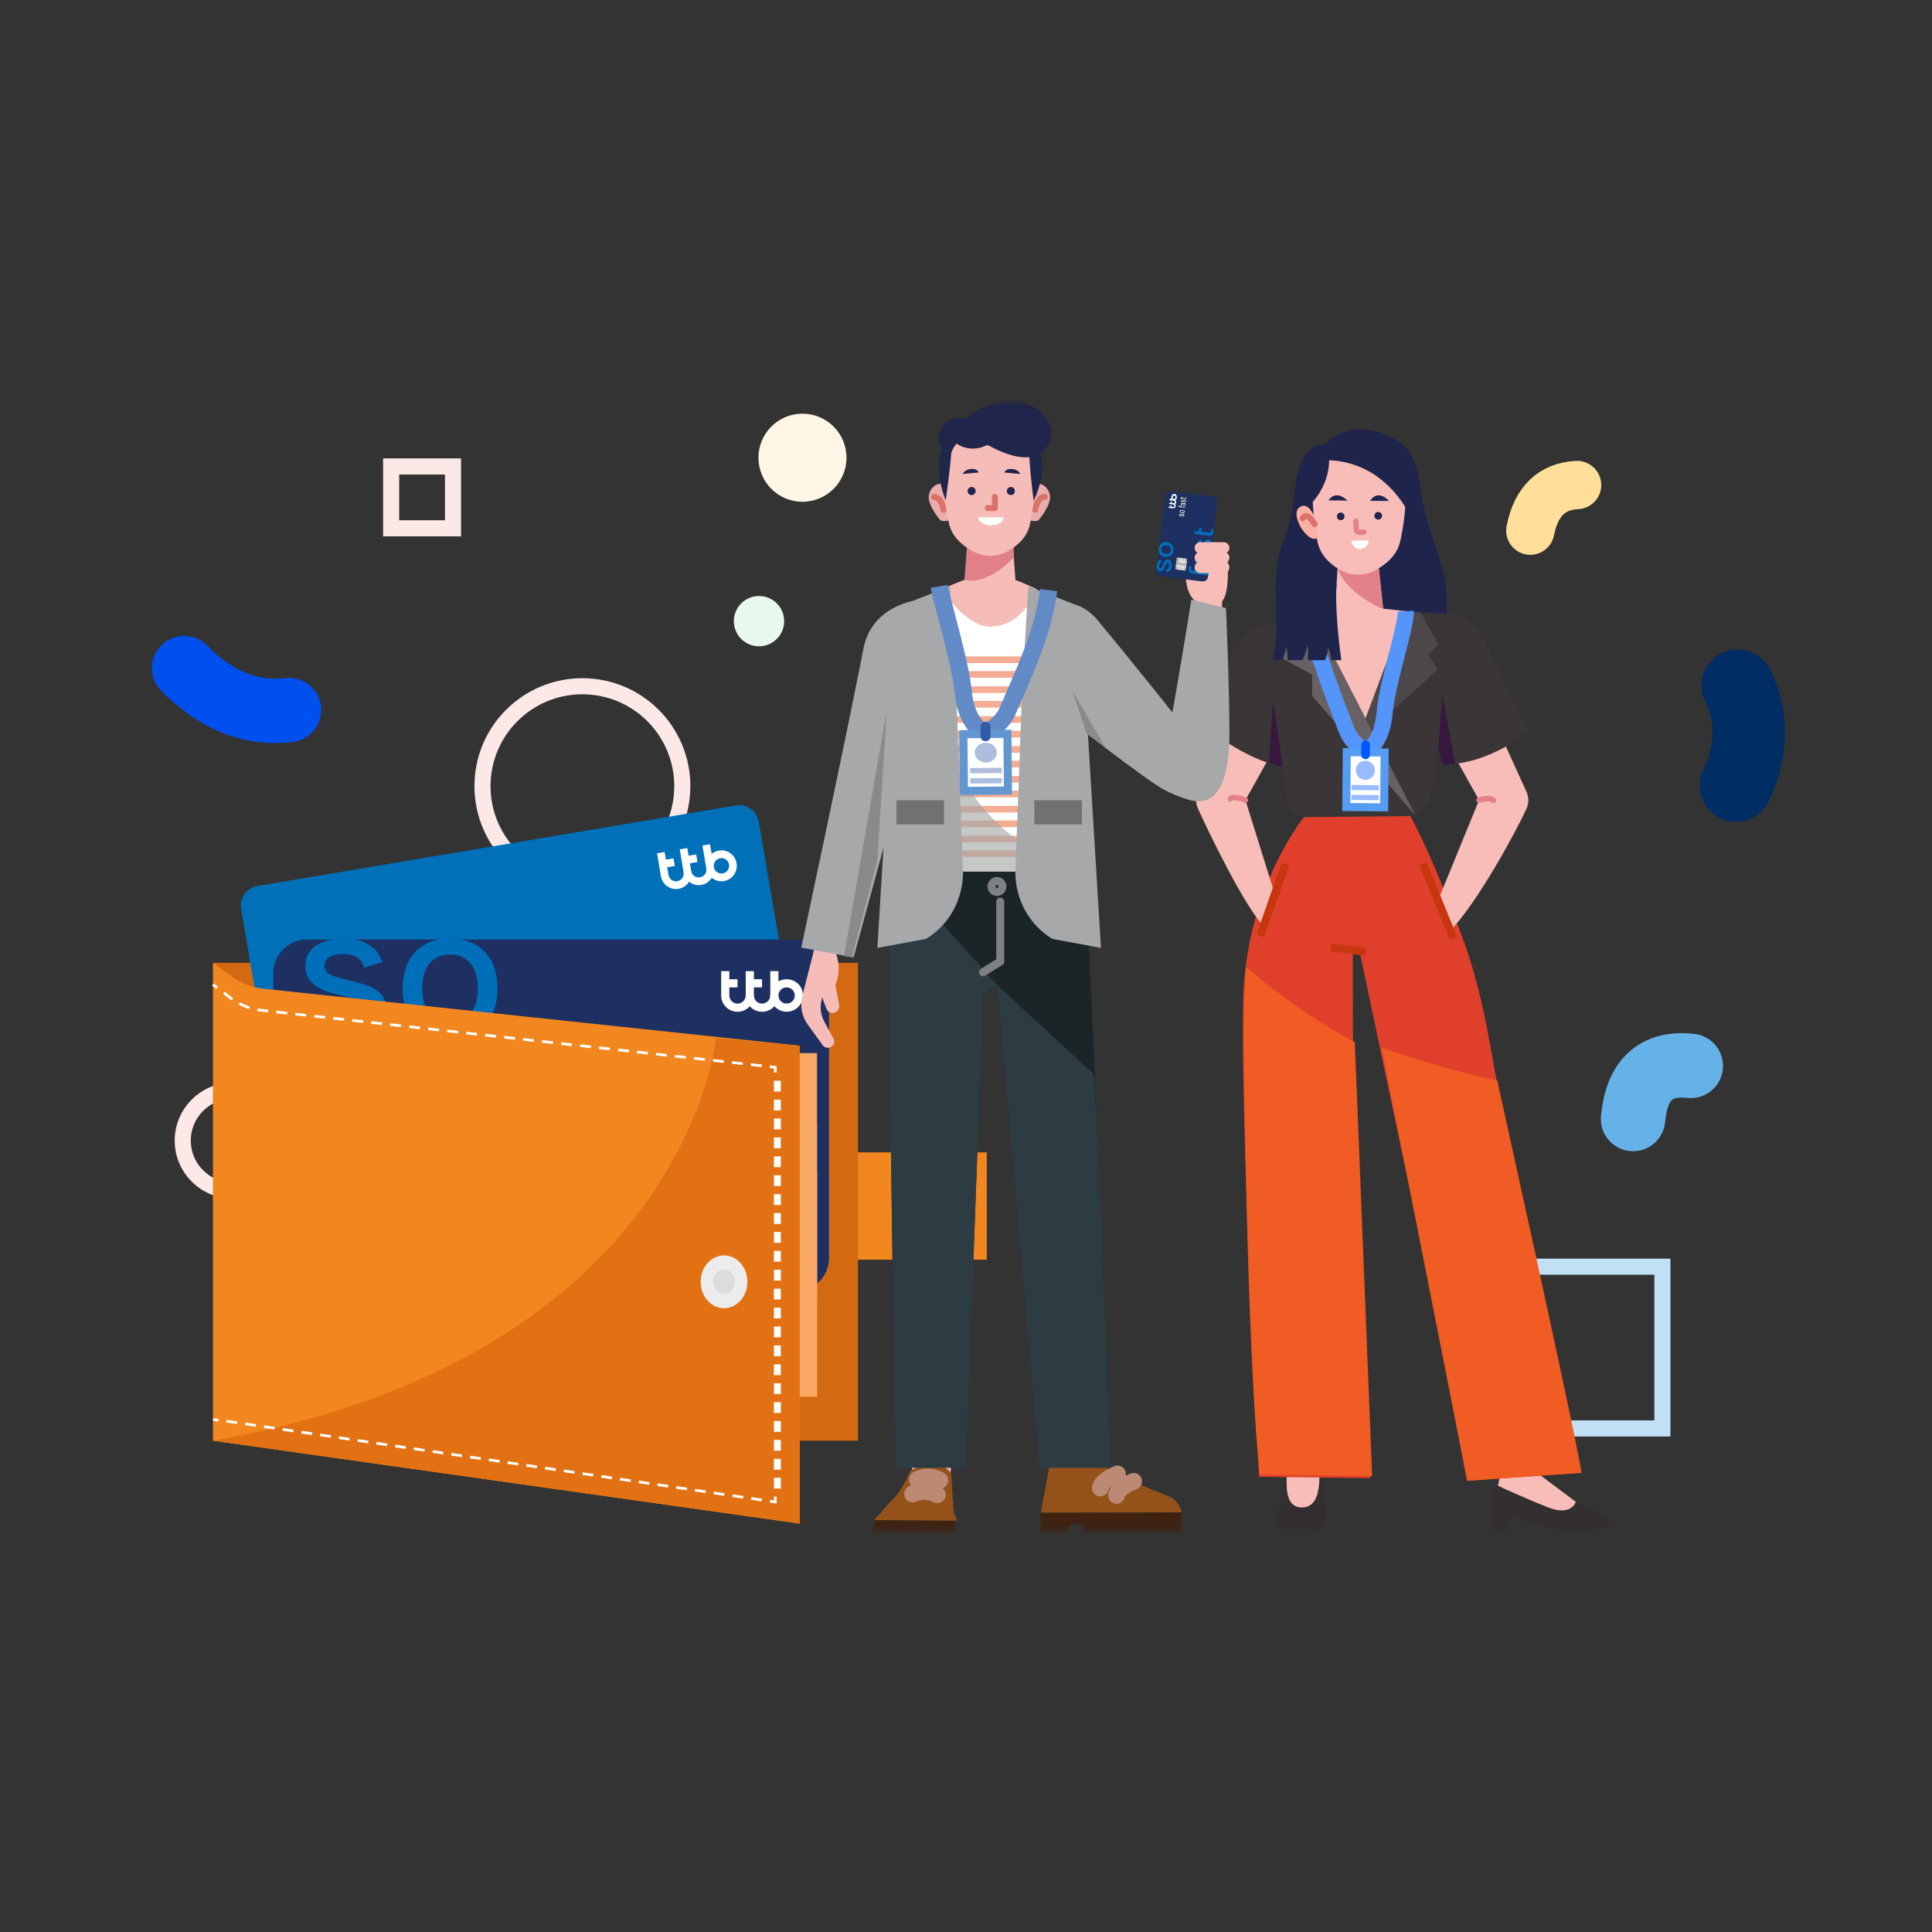 <svg width="240" height="240" viewBox="0 0 240 240" fill="none" xmlns="http://www.w3.org/2000/svg">
<rect x="0" y="0" width="240" height="240" fill="#333333" stroke="none"/>
<mask id="mask0_21920_35890" style="mask-type:luminance" maskUnits="userSpaceOnUse" x="-41" y="49" width="322" height="142">
<rect x="-40.768" y="49.786" width="321.635" height="140.662" fill="white"/>
</mask>
<g mask="url(#mask0_21920_35890)">
<path d="M22.869 82.994C26.843 87.029 31.184 88.765 35.892 88.203" stroke="#0050F0" stroke-width="8" stroke-linecap="round" stroke-linejoin="round"/>
<path d="M195.912 60.251C192.755 60.409 190.817 62.298 190.1 65.919" stroke="#FFDF99" stroke-width="6" stroke-linecap="round" stroke-linejoin="round"/>
<path d="M215.859 85.186C217.77 89.11 217.701 93.247 215.652 97.598" stroke="#002D63" stroke-width="9" stroke-linecap="round" stroke-linejoin="round"/>
<path d="M46.053 113.051C48.811 113.606 50.19 115.676 50.19 119.261" stroke="#F68B1F" stroke-width="8" stroke-linecap="round"/>
<path d="M202.861 139.009C203.317 134.116 205.709 131.917 210.036 132.412" stroke="#65B2E8" stroke-width="8" stroke-linecap="round"/>
<path d="M78.797 125.415C76.127 122.04 76.383 118.498 79.564 114.789" stroke="#1EB950" stroke-width="6" stroke-linecap="round"/>
<rect x="48.59" y="57.945" width="7.683" height="7.683" stroke="#FBE8E7" stroke-width="2"/>
<rect x="186.412" y="157.352" width="20.095" height="20.095" stroke="#C1E0F6" stroke-width="2"/>
<ellipse cx="28.907" cy="141.689" rx="6.206" ry="6.206" stroke="#FBE8E7" stroke-width="2"/>
<circle cx="72.347" cy="97.659" r="12.411" stroke="#FBE8E7" stroke-width="2"/>
<circle cx="3.126" cy="3.126" r="3.126" transform="matrix(-1 0 0 1 97.412 74.037)" fill="#E8F8ED"/>
<ellipse cx="48.411" cy="154.101" rx="4.433" ry="4.433" fill="#FBE8E7"/>
<ellipse cx="99.685" cy="56.859" rx="5.47" ry="5.47" fill="#FEF6E5"/>
<rect x="96.115" y="143.154" width="26.468" height="13.33" fill="#F2871F"/>
<ellipse cx="116.656" cy="149.786" rx="2.982" ry="3.003" transform="rotate(-76.768 116.656 149.786)" fill="#ECECEC"/>
<ellipse cx="116.628" cy="149.816" rx="1.644" ry="1.631" fill="#DCDCDC"/>
<rect x="26.471" y="119.605" width="80.113" height="59.365" fill="#D36911"/>
<path d="M98.35 140.797L38.949 150.798C37.596 151.027 36.309 150.122 36.079 148.775L29.948 112.907C29.717 111.564 30.629 110.287 31.986 110.059L91.387 100.058C92.74 99.829 94.027 100.734 94.257 102.081L100.388 137.949C100.619 139.295 99.707 140.568 98.35 140.797Z" fill="#0070B9"/>
<path d="M88.574 128.22L80.225 129.626C79.864 129.686 79.523 129.447 79.46 129.089L78.197 121.701C78.137 121.343 78.377 121.004 78.738 120.941L87.084 119.536C87.445 119.476 87.786 119.715 87.849 120.073L89.112 127.461C89.176 127.819 88.935 128.157 88.574 128.22Z" fill="#BABABA"/>
<path d="M80.833 120.555L81.252 120.484L82.736 129.167L82.318 129.237L80.833 120.555Z" fill="white"/>
<path d="M84.895 122.617L85.314 122.546L86.342 128.558L85.923 128.629L84.895 122.617Z" fill="white"/>
<path d="M78.538 123.68L81.499 123.181L81.57 123.597L78.609 124.095L78.538 123.68Z" fill="white"/>
<path d="M79.122 127.092L82.083 126.594L82.154 127.009L79.193 127.507L79.122 127.092Z" fill="white"/>
<path d="M78.829 125.388L81.79 124.889L81.862 125.305L78.9 125.803L78.829 125.388Z" fill="white"/>
<path d="M85.231 122.553L88.193 122.054L88.264 122.47L85.302 122.968L85.231 122.553Z" fill="white"/>
<path d="M85.816 125.967L88.777 125.469L88.848 125.884L85.886 126.382L85.816 125.967Z" fill="white"/>
<path d="M85.525 124.26L88.486 123.761L88.557 124.177L85.596 124.675L85.525 124.26Z" fill="white"/>
<path d="M88.574 128.22L80.225 129.626C79.864 129.686 79.523 129.447 79.46 129.089L78.197 121.701C78.137 121.343 78.377 121.004 78.738 120.941L87.084 119.536C87.445 119.476 87.786 119.715 87.849 120.073L89.112 127.461C89.176 127.819 88.935 128.157 88.574 128.22Z" fill="#BABABA"/>
<path d="M81.167 123.269L78.541 123.71L78.611 124.125L81.237 123.683C81.307 123.67 81.371 123.717 81.384 123.786L81.561 124.827C81.575 124.897 81.528 124.96 81.458 124.973L78.832 125.414L78.902 125.829L81.528 125.388C81.598 125.375 81.662 125.421 81.675 125.491L81.852 126.532C81.865 126.601 81.819 126.664 81.749 126.678L79.122 127.119L79.192 127.533L81.819 127.092C81.889 127.079 81.952 127.125 81.966 127.195L82.32 129.261L82.737 129.191L81.254 120.507L80.836 120.576L81.271 123.113C81.284 123.193 81.237 123.259 81.167 123.269Z" fill="white"/>
<path d="M88.267 122.503L88.197 122.089L85.026 122.629C84.956 122.643 84.909 122.706 84.922 122.775L85.928 128.664L86.346 128.595L85.991 126.529C85.978 126.459 86.025 126.396 86.095 126.383L88.848 125.919L88.778 125.504L86.025 125.968C85.955 125.982 85.891 125.935 85.878 125.866L85.701 124.824C85.687 124.755 85.734 124.692 85.804 124.679L88.557 124.214L88.487 123.8L85.734 124.264C85.664 124.277 85.6 124.231 85.587 124.161L85.41 123.12C85.397 123.05 85.443 122.987 85.514 122.974L88.267 122.503Z" fill="white"/>
<path d="M84.919 108.358C85.009 108.883 84.657 109.378 84.14 109.468C83.62 109.558 83.129 109.204 83.039 108.683L82.88 107.734L83.822 107.573L83.663 106.624L82.721 106.785L82.562 105.836L81.62 105.996L82.097 108.84C82.273 109.885 83.258 110.59 84.296 110.413C85.334 110.236 86.034 109.244 85.858 108.198L84.919 108.358Z" fill="white"/>
<path d="M87.742 107.873C87.831 108.398 87.48 108.892 86.962 108.982C86.442 109.073 85.951 108.718 85.862 108.197L85.702 107.248L86.644 107.088L86.485 106.139L85.543 106.299L85.384 105.351L84.442 105.511L84.92 108.354C85.096 109.4 86.08 110.105 87.118 109.928C88.156 109.751 88.856 108.759 88.68 107.713L87.742 107.873Z" fill="white"/>
<path fill-rule="evenodd" clip-rule="evenodd" d="M88.405 106.073C88.657 105.865 88.962 105.718 89.303 105.658C90.341 105.481 91.326 106.186 91.498 107.235C91.674 108.281 90.974 109.273 89.937 109.45C88.899 109.627 87.914 108.922 87.738 107.877L87.261 105.033L88.202 104.873L88.405 106.073ZM88.68 107.717C88.77 108.238 89.26 108.592 89.781 108.502C90.302 108.412 90.65 107.918 90.56 107.393C90.471 106.872 89.98 106.518 89.459 106.608C88.942 106.698 88.591 107.192 88.68 107.717Z" fill="white"/>
<path d="M35.43 142.204C35.741 142.152 35.966 141.997 36.107 141.739C36.248 141.482 36.291 141.198 36.239 140.888C36.175 140.51 36.025 140.158 35.79 139.834C35.398 139.286 34.871 139.068 34.211 139.18L33.345 139.327C33.451 139.444 33.549 139.602 33.64 139.799C33.731 139.997 33.805 140.193 33.863 140.388L34.057 141.025C34.175 141.406 34.306 141.685 34.45 141.861C34.694 142.159 35.02 142.274 35.43 142.204ZM32.815 139.97C32.741 139.729 32.61 139.581 32.42 139.527C32.317 139.495 32.175 139.495 31.996 139.525C31.63 139.587 31.388 139.764 31.269 140.054C31.146 140.341 31.125 140.728 31.208 141.213C31.303 141.775 31.522 142.147 31.864 142.33C32.054 142.433 32.317 142.477 32.654 142.461L32.824 143.464C32.033 143.578 31.442 143.416 31.053 142.978C30.658 142.537 30.406 141.992 30.296 141.343C30.168 140.591 30.208 139.956 30.415 139.437C30.622 138.923 31.029 138.614 31.634 138.512L35.318 137.887C35.429 137.868 35.515 137.831 35.575 137.775C35.635 137.716 35.652 137.613 35.627 137.466C35.619 137.418 35.608 137.364 35.594 137.305C35.576 137.247 35.555 137.185 35.532 137.119L36.326 136.985C36.402 137.144 36.453 137.266 36.48 137.351C36.507 137.437 36.533 137.555 36.559 137.707C36.622 138.077 36.536 138.368 36.302 138.58C36.177 138.691 35.991 138.786 35.742 138.865C36.066 139.035 36.368 139.308 36.648 139.682C36.929 140.056 37.111 140.49 37.195 140.984C37.296 141.577 37.199 142.093 36.905 142.532C36.606 142.967 36.186 143.231 35.645 143.323C35.051 143.424 34.56 143.317 34.171 143.002C33.782 142.687 33.498 142.235 33.321 141.647L32.815 139.97ZM27.34 137.391L27.158 136.317L35.929 134.828L36.112 135.903L27.34 137.391ZM26.878 134.669L26.696 133.594L35.467 132.105L35.65 133.18L26.878 134.669ZM43.661 141.379C43.212 141.439 42.873 141.417 42.642 141.312C42.233 141.124 41.968 140.671 41.846 139.955C41.835 139.887 41.825 139.817 41.817 139.745C41.809 139.672 41.801 139.59 41.793 139.497L42.773 139.331C42.783 139.443 42.793 139.526 42.802 139.577C42.806 139.626 42.812 139.672 42.819 139.716C42.875 140.042 42.993 140.223 43.175 140.257C43.353 140.293 43.789 140.252 44.481 140.134L44.301 139.071L45.149 138.927L45.331 140.002L50.849 139.066L51.029 140.129L45.512 141.065L45.663 141.955L44.815 142.099L44.664 141.209L43.661 141.379ZM44.097 138.049L43.924 137.028L45.028 136.841C44.799 136.794 44.504 136.633 44.142 136.359C43.776 136.085 43.557 135.735 43.484 135.309C43.481 135.289 43.477 135.255 43.473 135.207C43.469 135.158 43.463 135.075 43.456 134.958L44.59 134.765C44.589 134.831 44.591 134.892 44.597 134.948C44.601 135.001 44.609 135.059 44.62 135.123C44.712 135.664 44.958 136.05 45.357 136.281C45.753 136.513 46.178 136.591 46.631 136.514L50.309 135.889L50.492 136.964L44.097 138.049ZM57.887 136.502C57.81 136.048 57.843 135.59 57.986 135.127C58.124 134.666 58.344 134.295 58.644 134.014C58.93 133.745 59.282 133.537 59.7 133.393C59.984 133.279 60.448 133.168 61.093 133.058L61.888 137.745C62.534 137.615 63.029 137.374 63.375 137.02C63.716 136.667 63.836 136.19 63.734 135.589C63.639 135.028 63.377 134.612 62.95 134.34C62.703 134.186 62.431 134.092 62.135 134.061L61.956 133.004C62.196 132.992 62.474 133.041 62.792 133.151C63.105 133.257 63.369 133.393 63.586 133.557C63.959 133.829 64.243 134.197 64.436 134.659C64.544 134.907 64.625 135.194 64.68 135.521C64.816 136.317 64.641 137.041 64.158 137.692C63.671 138.344 62.906 138.758 61.863 138.935C60.836 139.11 59.955 138.972 59.219 138.524C58.484 138.075 58.04 137.401 57.887 136.502ZM60.426 134.308C59.968 134.431 59.613 134.595 59.361 134.802C58.894 135.184 58.719 135.72 58.836 136.408C58.919 136.902 59.169 137.285 59.584 137.559C59.995 137.833 60.477 137.934 61.029 137.86L60.426 134.308ZM71.69 134.159C71.613 133.706 71.645 133.248 71.788 132.785C71.927 132.323 72.147 131.952 72.447 131.672C72.733 131.402 73.085 131.195 73.503 131.051C73.786 130.937 74.251 130.825 74.895 130.716L75.691 135.403C76.336 135.273 76.832 135.031 77.177 134.678C77.519 134.325 77.638 133.848 77.537 133.247C77.441 132.686 77.18 132.269 76.753 131.998C76.506 131.843 76.234 131.75 75.938 131.719L75.759 130.662C75.998 130.65 76.277 130.699 76.594 130.809C76.907 130.915 77.172 131.05 77.388 131.214C77.762 131.487 78.046 131.854 78.239 132.317C78.346 132.565 78.428 132.852 78.483 133.179C78.618 133.975 78.444 134.698 77.961 135.35C77.474 136.002 76.709 136.416 75.665 136.593C74.638 136.767 73.757 136.63 73.022 136.182C72.286 135.733 71.842 135.059 71.69 134.159ZM74.229 131.966C73.771 132.088 73.416 132.253 73.164 132.46C72.697 132.842 72.521 133.377 72.638 134.066C72.722 134.56 72.971 134.943 73.386 135.217C73.797 135.491 74.279 135.592 74.832 135.518L74.229 131.966Z" fill="white"/>
<rect x="33.834" y="135.27" width="65.773" height="19.106" fill="#F9A764"/>
<path d="M98.791 160.445H38.14C35.825 160.445 33.947 158.581 33.947 156.283V120.872C33.947 118.574 35.825 116.711 38.14 116.711H98.791C101.107 116.711 102.984 118.574 102.984 120.872V156.283C102.984 158.584 101.107 160.445 98.791 160.445Z" fill="#1E3062"/>
<path d="M88.138 136.419C88.172 136.804 88.268 137.099 88.426 137.304C88.716 137.676 89.221 137.862 89.939 137.862C90.366 137.862 90.742 137.77 91.067 137.586C91.392 137.398 91.554 137.11 91.554 136.721C91.554 136.426 91.424 136.201 91.163 136.048C90.996 135.954 90.667 135.845 90.176 135.721L89.259 135.49C88.674 135.345 88.242 135.182 87.964 135.003C87.469 134.691 87.221 134.259 87.221 133.708C87.221 133.058 87.454 132.533 87.92 132.131C88.39 131.729 89.02 131.528 89.811 131.528C90.845 131.528 91.59 131.832 92.048 132.439C92.334 132.823 92.473 133.238 92.464 133.682H91.375C91.353 133.422 91.261 133.184 91.099 132.971C90.834 132.667 90.375 132.516 89.721 132.516C89.285 132.516 88.954 132.599 88.727 132.766C88.505 132.932 88.394 133.152 88.394 133.426C88.394 133.725 88.541 133.964 88.836 134.144C89.007 134.251 89.259 134.345 89.593 134.426L90.355 134.612C91.184 134.813 91.74 135.007 92.022 135.195C92.471 135.49 92.695 135.954 92.695 136.586C92.695 137.197 92.462 137.725 91.996 138.169C91.535 138.614 90.83 138.836 89.881 138.836C88.86 138.836 88.135 138.605 87.708 138.144C87.285 137.678 87.058 137.103 87.028 136.419H88.138ZM90.176 152.83C90.941 152.83 91.464 152.541 91.746 151.964C92.033 151.383 92.176 150.738 92.176 150.028C92.176 149.387 92.073 148.866 91.868 148.464C91.543 147.832 90.984 147.516 90.189 147.516C89.484 147.516 88.971 147.785 88.65 148.323C88.33 148.862 88.169 149.511 88.169 150.272C88.169 151.003 88.33 151.612 88.65 152.099C88.971 152.586 89.479 152.83 90.176 152.83ZM90.221 146.509C91.105 146.509 91.853 146.804 92.464 147.394C93.076 147.984 93.381 148.851 93.381 149.996C93.381 151.103 93.112 152.018 92.573 152.74C92.035 153.462 91.199 153.823 90.067 153.823C89.123 153.823 88.373 153.505 87.817 152.868C87.261 152.227 86.984 151.368 86.984 150.291C86.984 149.137 87.276 148.219 87.862 147.535C88.447 146.851 89.234 146.509 90.221 146.509ZM87.74 160.663C87.757 160.184 87.841 159.834 87.99 159.612C88.259 159.219 88.778 159.022 89.548 159.022C89.62 159.022 89.695 159.024 89.772 159.029C89.849 159.033 89.937 159.039 90.035 159.048V160.099C89.915 160.09 89.828 160.086 89.772 160.086C89.721 160.082 89.672 160.08 89.625 160.08C89.274 160.08 89.065 160.172 88.996 160.355C88.928 160.535 88.894 160.996 88.894 161.74H90.035V162.65H88.881V168.573H87.74V162.65H86.785V161.74H87.74V160.663ZM91.99 166.746C91.99 167.08 92.112 167.342 92.355 167.535C92.599 167.727 92.887 167.823 93.221 167.823C93.627 167.823 94.02 167.729 94.4 167.541C95.041 167.229 95.362 166.719 95.362 166.009V165.08C95.221 165.169 95.039 165.244 94.817 165.304C94.595 165.364 94.377 165.407 94.163 165.432L93.464 165.522C93.046 165.578 92.731 165.665 92.522 165.785C92.167 165.986 91.99 166.306 91.99 166.746ZM94.785 164.413C95.05 164.379 95.227 164.268 95.317 164.08C95.368 163.977 95.394 163.83 95.394 163.637C95.394 163.244 95.253 162.96 94.971 162.785C94.693 162.605 94.293 162.516 93.772 162.516C93.169 162.516 92.742 162.678 92.49 163.003C92.349 163.182 92.257 163.449 92.214 163.804H91.137C91.159 162.958 91.432 162.37 91.958 162.041C92.488 161.708 93.101 161.541 93.798 161.541C94.605 161.541 95.261 161.695 95.766 162.003C96.266 162.311 96.516 162.789 96.516 163.439V167.394C96.516 167.513 96.539 167.61 96.586 167.682C96.637 167.755 96.742 167.791 96.9 167.791C96.951 167.791 97.009 167.789 97.073 167.785C97.137 167.776 97.206 167.766 97.278 167.753V168.605C97.099 168.657 96.962 168.689 96.868 168.701C96.774 168.714 96.646 168.721 96.484 168.721C96.086 168.721 95.798 168.58 95.618 168.298C95.524 168.148 95.458 167.936 95.419 167.663C95.184 167.971 94.847 168.238 94.407 168.464C93.966 168.691 93.481 168.804 92.951 168.804C92.315 168.804 91.793 168.612 91.387 168.227C90.986 167.838 90.785 167.353 90.785 166.772C90.785 166.135 90.984 165.642 91.381 165.291C91.778 164.941 92.3 164.725 92.945 164.644L94.785 164.413ZM88.138 181.419C88.172 181.804 88.268 182.099 88.426 182.304C88.716 182.676 89.221 182.862 89.939 182.862C90.366 182.862 90.742 182.77 91.067 182.586C91.392 182.398 91.554 182.11 91.554 181.721C91.554 181.426 91.424 181.201 91.163 181.048C90.996 180.954 90.667 180.845 90.176 180.721L89.259 180.49C88.674 180.345 88.242 180.182 87.964 180.003C87.469 179.691 87.221 179.259 87.221 178.708C87.221 178.058 87.454 177.533 87.92 177.131C88.39 176.729 89.02 176.528 89.811 176.528C90.845 176.528 91.59 176.832 92.048 177.439C92.334 177.823 92.473 178.238 92.464 178.682H91.375C91.353 178.422 91.261 178.184 91.099 177.971C90.834 177.667 90.375 177.516 89.721 177.516C89.285 177.516 88.954 177.599 88.727 177.766C88.505 177.932 88.394 178.152 88.394 178.426C88.394 178.725 88.541 178.964 88.836 179.144C89.007 179.251 89.259 179.345 89.593 179.426L90.355 179.612C91.184 179.813 91.74 180.007 92.022 180.195C92.471 180.49 92.695 180.954 92.695 181.586C92.695 182.197 92.462 182.725 91.996 183.169C91.535 183.614 90.83 183.836 89.881 183.836C88.86 183.836 88.135 183.605 87.708 183.144C87.285 182.678 87.058 182.103 87.028 181.419H88.138ZM94.246 174.791H95.413V176.708H96.509V177.65H95.413V182.131C95.413 182.37 95.494 182.531 95.657 182.612C95.746 182.659 95.896 182.682 96.105 182.682C96.161 182.682 96.221 182.682 96.285 182.682C96.349 182.678 96.424 182.672 96.509 182.663V183.573C96.377 183.612 96.238 183.639 96.093 183.657C95.951 183.674 95.798 183.682 95.631 183.682C95.093 183.682 94.727 183.545 94.535 183.272C94.343 182.994 94.246 182.635 94.246 182.195V177.65H93.317V176.708H94.246V174.791Z" fill="white"/>
<path fill-rule="evenodd" clip-rule="evenodd" d="M55.906 116.588C52.274 116.588 50.016 118.902 50.016 122.792C50.016 126.682 52.278 128.996 55.906 128.996C59.561 128.996 61.796 126.682 61.796 122.792C61.796 118.902 59.561 116.588 55.906 116.588ZM55.907 118.567C58.165 118.567 59.368 120.262 59.368 122.792C59.368 125.322 58.189 127.016 55.907 127.016C53.625 127.016 52.445 125.322 52.445 122.792C52.445 120.262 53.648 118.567 55.907 118.567Z" fill="#006FBA"/>
<path d="M39.316 148.513V147.154C39.316 145.078 40.446 143.503 42.801 143.503C43.57 143.503 44.315 143.622 44.966 143.815V145.844C44.462 145.652 43.957 145.532 43.356 145.532C42.227 145.532 41.695 146.01 41.695 147.154V148.513H44.893V150.446H41.695V160.444H39.316V148.513Z" fill="#006FBA"/>
<path fill-rule="evenodd" clip-rule="evenodd" d="M50.112 153.123C46.989 153.123 45.281 154.529 45.281 156.82C45.281 158.989 46.938 160.444 49.481 160.451C51.429 160.451 52.632 159.785 53.544 158.591C53.544 158.683 53.544 158.789 53.544 158.903C53.543 159.409 53.542 160.078 53.55 160.451H55.518V157.994V152.314C55.518 149.903 53.955 148.043 50.734 148.043C47.971 148.043 46.12 149.592 45.782 151.74H48.091C48.261 150.57 49.294 149.95 50.737 149.95C52.374 149.95 53.166 150.762 53.166 152.337V153.123H50.112ZM52.398 154.791C52.822 154.791 53.166 155.133 53.166 155.554C53.166 157.344 52.014 158.634 49.899 158.631C48.432 158.631 47.59 157.988 47.59 156.794C47.59 155.484 48.285 154.791 50.089 154.791H52.398Z" fill="#006FBA"/>
<path d="M60.139 156.246C60.403 157.867 61.652 158.514 63.142 158.514C64.753 158.514 65.642 157.94 65.642 157.035C65.642 156.13 65.064 155.795 63.597 155.414L61.288 154.817C59.243 154.293 57.947 153.219 57.947 151.405C57.947 149.448 59.678 148.039 62.658 148.039C65.354 148.039 66.925 149.153 67.509 150.96C67.219 151.05 65.231 151.663 65.231 151.663C65.037 150.589 64.148 149.969 62.658 149.969C61.145 149.969 60.326 150.493 60.326 151.352C60.326 152.21 60.83 152.592 62.371 152.973L64.606 153.547C67.058 154.19 68.044 155.195 68.044 156.982C68.044 158.869 66.383 160.441 63.116 160.441C60.46 160.441 58.455 159.247 57.853 156.879C58.184 156.793 60.139 156.246 60.139 156.246Z" fill="#006FBA"/>
<path d="M40.121 124.795C40.385 126.416 41.635 127.063 43.125 127.063C44.735 127.063 45.624 126.489 45.624 125.584C45.624 124.679 45.046 124.344 43.579 123.962L41.271 123.366C39.226 122.842 37.929 121.767 37.929 119.954C37.929 117.997 39.66 116.588 42.64 116.588C45.337 116.588 46.907 117.702 47.492 119.509C47.201 119.599 45.213 120.212 45.213 120.212C45.019 119.138 44.131 118.518 42.64 118.518C41.127 118.518 40.308 119.042 40.308 119.9C40.308 120.759 40.813 121.141 42.353 121.522L44.588 122.096C47.041 122.739 48.026 123.744 48.026 125.531C48.026 127.418 46.366 128.989 43.098 128.989C40.442 128.989 38.437 127.796 37.836 125.428C38.167 125.345 40.121 124.795 40.121 124.795Z" fill="#006FBA"/>
<path d="M71.174 157.009V150.208V145.175H73.553V148.275H76.533V150.208H73.553V156.986C73.553 158.06 73.987 158.419 75.019 158.419C75.524 158.419 76.102 158.299 76.606 158.107V160.04C76.052 160.256 75.237 160.445 74.371 160.445C72.086 160.445 71.174 159.039 71.174 157.009Z" fill="#006FBA"/>
<path d="M92.631 123.662C92.631 124.219 92.177 124.67 91.615 124.67C91.054 124.67 90.6 124.219 90.6 123.662V122.654H91.615V121.646H90.6V120.638H89.584V123.665C89.584 124.779 90.496 125.685 91.619 125.685C92.741 125.685 93.653 124.779 93.653 123.665H92.631V123.662Z" fill="white"/>
<path d="M95.682 123.662C95.682 124.219 95.228 124.67 94.666 124.67C94.105 124.67 93.65 124.219 93.65 123.662V122.654H94.666V121.646H93.65V120.638H92.635V123.665C92.635 124.779 93.547 125.685 94.669 125.685C95.792 125.685 96.704 124.779 96.704 123.665H95.682V123.662Z" fill="white"/>
<path fill-rule="evenodd" clip-rule="evenodd" d="M96.701 121.911C96.999 121.742 97.346 121.642 97.717 121.642C98.84 121.642 99.755 122.544 99.755 123.658C99.755 124.772 98.843 125.678 97.72 125.678C96.598 125.678 95.686 124.772 95.686 123.658V120.631H96.701V121.911ZM96.701 123.661C96.701 124.218 97.156 124.669 97.717 124.669C98.278 124.669 98.733 124.218 98.733 123.661C98.733 123.104 98.278 122.653 97.717 122.653C97.156 122.653 96.701 123.104 96.701 123.661Z" fill="white"/>
<path d="M49.987 141.308H41.574C41.21 141.308 40.916 141.017 40.916 140.655V133.211C40.916 132.849 41.21 132.558 41.574 132.558H49.987C50.351 132.558 50.645 132.849 50.645 133.211V140.655C50.645 141.017 50.351 141.308 49.987 141.308Z" fill="#BABABA"/>
<rect x="43.69" y="132.558" width="0.421" height="8.751" fill="white"/>
<rect x="47.322" y="135.246" width="0.421" height="6.061" fill="white"/>
<rect x="40.916" y="135.24" width="2.984" height="0.418" fill="white"/>
<rect x="40.916" y="138.682" width="2.984" height="0.418" fill="white"/>
<rect x="40.916" y="136.961" width="2.984" height="0.418" fill="white"/>
<rect x="47.662" y="135.24" width="2.984" height="0.418" fill="white"/>
<rect x="47.662" y="138.682" width="2.984" height="0.418" fill="white"/>
<rect x="47.662" y="136.961" width="2.984" height="0.418" fill="white"/>
<path d="M43.562 135.24H40.916V135.658H43.562C43.632 135.658 43.689 135.714 43.689 135.784V136.835C43.689 136.905 43.632 136.961 43.562 136.961H40.916V137.379H43.562C43.632 137.379 43.689 137.435 43.689 137.505V138.556C43.689 138.626 43.632 138.682 43.562 138.682H40.916V139.1H43.562C43.632 139.1 43.689 139.156 43.689 139.226V141.308H44.11V132.558H43.689V135.114C43.689 135.184 43.632 135.24 43.562 135.24Z" fill="white"/>
<path d="M50.645 135.658V135.24L47.447 135.247C47.377 135.247 47.32 135.303 47.32 135.373V141.308H47.741V139.226C47.741 139.156 47.798 139.1 47.868 139.1H50.645V138.682H47.868C47.798 138.682 47.741 138.626 47.741 138.556V137.505C47.741 137.435 47.798 137.379 47.868 137.379H50.645V136.961H47.868C47.798 136.961 47.741 136.905 47.741 136.835V135.784C47.741 135.714 47.798 135.658 47.868 135.658H50.645Z" fill="white"/>
<rect x="31.559" y="130.82" width="69.936" height="30.775" fill="#F9A764"/>
<rect x="31.559" y="139.475" width="69.936" height="34.018" fill="#F9A764"/>
<rect x="31.559" y="145.705" width="69.936" height="27.787" fill="#F9A764"/>
<path d="M99.337 189.266L26.471 178.97V119.605L28.809 121.326C29.932 122.152 31.259 122.666 32.652 122.815L99.34 129.901V189.266H99.337Z" fill="#F2871F"/>
<path d="M26.471 178.971L99.337 189.266V129.902L88.929 128.943C88.929 128.943 85.358 168.476 26.471 178.971Z" fill="#E27114"/>
<path d="M26.339 122.424L26.545 122.163L27.072 122.571L26.866 122.832L26.339 122.424Z" fill="white"/>
<path fill-rule="evenodd" clip-rule="evenodd" d="M28.449 124.032C28.556 124.115 28.666 124.198 28.776 124.274L28.97 124.002C28.863 123.929 28.76 123.85 28.656 123.77L28.656 123.77L27.904 123.187L27.697 123.448L28.449 124.032ZM30.938 125.341C30.501 125.202 30.07 125.023 29.662 124.811L29.816 124.516C30.207 124.718 30.618 124.89 31.039 125.023L30.938 125.341ZM32.498 125.673L33.3 125.763L33.337 125.434L32.535 125.345C32.358 125.325 32.181 125.302 32.004 125.269L31.943 125.594C32.127 125.627 32.311 125.653 32.498 125.673ZM35.659 126.024L34.312 125.875L34.349 125.547L35.696 125.696L35.659 126.024ZM36.672 126.138L38.018 126.287L38.055 125.959L36.708 125.809L36.672 126.138ZM40.374 126.546L39.027 126.397L39.064 126.068L40.411 126.218L40.374 126.546ZM41.385 126.658L42.731 126.808L42.768 126.479L41.422 126.33L41.385 126.658ZM45.091 127.069L43.744 126.92L43.781 126.592L45.127 126.741L45.091 127.069ZM46.103 127.182L47.45 127.331L47.487 127.003L46.14 126.854L46.103 127.182ZM49.809 127.594L48.463 127.444L48.5 127.116L49.846 127.265L49.809 127.594ZM50.818 127.706L52.165 127.855L52.202 127.527L50.855 127.378L50.818 127.706ZM54.522 128.114L53.176 127.965L53.212 127.637L54.559 127.786L54.522 128.114ZM55.535 128.227L56.882 128.376L56.918 128.048L55.572 127.898L55.535 128.227ZM59.241 128.638L57.895 128.488L57.931 128.16L59.278 128.309L59.241 128.638ZM60.252 128.75L61.598 128.899L61.635 128.571L60.289 128.422L60.252 128.75ZM63.956 129.162L62.609 129.013L62.646 128.685L63.993 128.834L63.956 129.162ZM64.967 129.275L66.313 129.424L66.35 129.096L65.004 128.946L64.967 129.275ZM68.673 129.686L67.326 129.536L67.363 129.208L68.709 129.357L68.673 129.686ZM69.686 129.799L71.032 129.948L71.069 129.62L69.722 129.471L69.686 129.799ZM73.388 130.206L72.041 130.057L72.078 129.729L73.424 129.878L73.388 130.206ZM74.398 130.319L75.745 130.468L75.782 130.139L74.435 129.99L74.398 130.319ZM78.104 130.73L76.758 130.581L76.795 130.253L78.141 130.402L78.104 130.73ZM79.117 130.843L80.463 130.992L80.5 130.664L79.154 130.515L79.117 130.843ZM82.823 131.255L81.477 131.106L81.513 130.777L82.86 130.927L82.823 131.255ZM83.83 131.367L85.177 131.517L85.213 131.188L83.867 131.039L83.83 131.367ZM87.536 131.774L86.189 131.625L86.226 131.297L87.573 131.446L87.536 131.774ZM88.549 131.887L89.895 132.036L89.932 131.708L88.586 131.559L88.549 131.887ZM92.255 132.299L90.908 132.15L90.945 131.821L92.291 131.971L92.255 132.299ZM94.61 132.561L93.264 132.411L93.3 132.083L94.647 132.232L94.61 132.561Z" fill="white"/>
<path d="M96.473 133.244H96.139V132.73L95.621 132.673L95.658 132.342L96.473 132.435V133.244Z" fill="white"/>
<path fill-rule="evenodd" clip-rule="evenodd" d="M96.139 135.595H96.996V134.252H96.139V135.595ZM96.996 137.943H96.139V136.6H96.996V137.943ZM96.139 140.29H96.996V138.947H96.139V140.29ZM96.996 142.641H96.139V141.298H96.996V142.641ZM96.139 144.988H96.996V143.646H96.139V144.988ZM96.996 147.337H96.139V145.994H96.996V147.337ZM96.139 149.684H96.996V148.341H96.139V149.684ZM96.996 152.035H96.139V150.692H96.996V152.035ZM96.139 154.383H96.996V153.04H96.139V154.383ZM96.996 156.731H96.139V155.388H96.996V156.731ZM96.139 159.081H96.996V157.738H96.139V159.081ZM96.996 161.429H96.139V160.086H96.996V161.429ZM96.139 163.777H96.996V162.434H96.139V163.777ZM96.996 166.127H96.139V164.784H96.996V166.127ZM96.139 168.476H96.996V167.133H96.139V168.476ZM96.996 170.823H96.139V169.48H96.996V170.823ZM96.139 173.171H96.996V171.828H96.139V173.171ZM96.996 175.522H96.139V174.179H96.996V175.522ZM96.139 177.869H96.996V176.526H96.139V177.869ZM96.996 180.217H96.139V178.874H96.996V180.217ZM96.139 182.569H96.996V181.226H96.139V182.569ZM96.139 184.915H96.996V183.572H96.139V184.915Z" fill="white"/>
<path d="M96.475 186.775L95.619 186.649L95.669 186.324L96.14 186.391V185.92H96.475V186.775Z" fill="white"/>
<path fill-rule="evenodd" clip-rule="evenodd" d="M28.105 176.699L29.435 176.895L29.485 176.567L28.156 176.371L28.105 176.699ZM31.763 177.24L30.434 177.044L30.484 176.716L31.814 176.911L31.763 177.24ZM32.764 177.386L34.093 177.582L34.144 177.253L32.814 177.058L32.764 177.386ZM36.422 177.926L35.092 177.73L35.142 177.402L36.472 177.598L36.422 177.926ZM37.416 178.072L38.746 178.268L38.796 177.94L37.466 177.744L37.416 178.072ZM41.076 178.612L39.746 178.416L39.796 178.088L41.126 178.284L41.076 178.612ZM42.074 178.759L43.404 178.955L43.454 178.626L42.124 178.431L42.074 178.759ZM45.732 179.299L44.402 179.104L44.453 178.775L45.782 178.971L45.732 179.299ZM46.732 179.445L48.062 179.641L48.112 179.313L46.782 179.117L46.732 179.445ZM50.39 179.985L49.06 179.789L49.111 179.461L50.44 179.657L50.39 179.985ZM51.387 180.131L52.717 180.327L52.767 179.998L51.437 179.803L51.387 180.131ZM55.045 180.671L53.715 180.476L53.765 180.147L55.095 180.343L55.045 180.671ZM56.043 180.819L57.373 181.014L57.423 180.686L56.093 180.49L56.043 180.819ZM59.703 181.358L58.373 181.162L58.423 180.834L59.753 181.03L59.703 181.358ZM60.701 181.504L62.031 181.7L62.081 181.372L60.751 181.176L60.701 181.504ZM64.357 182.044L63.027 181.849L63.078 181.521L64.407 181.716L64.357 182.044ZM65.355 182.191L66.685 182.386L66.735 182.058L65.405 181.862L65.355 182.191ZM69.013 182.731L67.684 182.535L67.734 182.207L69.064 182.403L69.013 182.731ZM70.012 182.877L71.341 183.073L71.392 182.744L70.062 182.549L70.012 182.877ZM73.671 183.417L72.342 183.222L72.392 182.893L73.722 183.089L73.671 183.417ZM74.668 183.564L75.998 183.759L76.048 183.431L74.718 183.235L74.668 183.564ZM78.326 184.104L76.996 183.908L77.046 183.58L78.376 183.776L78.326 184.104ZM79.324 184.25L80.654 184.446L80.704 184.118L79.374 183.922L79.324 184.25ZM82.982 184.79L81.652 184.594L81.703 184.266L83.032 184.461L82.982 184.79ZM83.982 184.936L85.312 185.131L85.362 184.803L84.032 184.607L83.982 184.936ZM87.636 185.477L86.307 185.281L86.357 184.953L87.686 185.149L87.636 185.477ZM88.637 185.623L89.966 185.819L90.017 185.491L88.687 185.295L88.637 185.623ZM92.295 186.163L90.965 185.967L91.015 185.639L92.345 185.834L92.295 186.163ZM94.623 186.504L93.293 186.309L93.343 185.98L94.673 186.176L94.623 186.504Z" fill="white"/>
<path d="M26.453 176.485L26.502 176.157L27.163 176.254L27.113 176.582L26.453 176.485Z" fill="white"/>
<ellipse cx="89.942" cy="159.23" rx="2.903" ry="3.283" fill="#ECECEC"/>
<path d="M91.293 159.23C91.293 160.073 90.689 160.756 89.944 160.756C89.198 160.756 88.594 160.073 88.594 159.23C88.594 158.388 89.198 157.705 89.944 157.705C90.689 157.705 91.293 158.388 91.293 159.23Z" fill="#DCDCDC"/>
<path d="M157.453 148.091L160.113 178.346L159.379 186.541L161.731 188.484L164.259 186.81L163.703 177.66L165.264 146.121" fill="#F9BDB9"/>
<path d="M161.731 187.26C158.7 187.264 160.262 181.837 159.971 179.828C159.583 183.012 159.12 186.282 158.753 187.943C158.303 189.966 159.564 190.146 160.907 190.146C162.257 190.146 164.05 190.156 164.718 189.375C165.089 188.941 164.109 183.107 163.802 179.631C163.719 181.817 164.761 187.254 161.731 187.26Z" fill="#332F30"/>
<path d="M161.522 189.681C160.298 189.694 159.08 189.654 158.66 188.584C158.412 189.924 159.795 190.449 160.983 190.449C162.332 190.449 163.891 190.455 164.559 189.674C164.635 189.585 164.916 189.267 164.807 188.482C164.658 189.041 163.729 189.654 161.522 189.681Z" fill="#332F30"/>
<path d="M195.759 186.567L199.445 188.399C199.835 188.593 200.087 189.062 199.984 189.522C199.905 189.883 196.56 190.307 195.759 190.353C193.976 190.458 187.422 188.33 187.422 188.33L187.458 190.231L185.43 190.241C185.43 190.241 184.994 185.284 186.082 184.562L195.759 186.567Z" fill="#332F30"/>
<path d="M190.773 182.834L195.759 186.567C195.759 186.567 195.207 188.363 192.404 187.286C189.602 186.209 186.082 184.564 186.082 184.564L186.506 182.496L190.773 182.834Z" fill="#F9BDB9"/>
<path d="M186.509 182.495L185.453 168.296L190.231 167.729L190.876 184.38L186.509 182.495Z" fill="#F9BDB9"/>
<path d="M162.136 101.306C162.136 101.306 154.858 110.053 154.438 123.992C154.019 137.931 156.397 183.451 156.397 183.451L170.211 183.62C170.211 183.62 168.806 168.464 168.387 150.958C167.967 133.449 168.06 118.062 168.06 118.062L168.863 118.026C168.863 118.026 175.503 149.557 176.065 152.075C176.623 154.597 182.236 183.947 182.236 183.947L196.459 182.965C193.393 167.628 189.439 153.801 186.63 138.407C185.296 131.089 184.288 123.275 181.546 116.155C179.583 111.058 177.743 106.113 175.166 101.3H162.136V101.306Z" fill="#E0402B"/>
<path d="M169.618 118.247L165.297 117.672" stroke="#C63710"/>
<path d="M176.408 60.417C175.876 56.315 174.637 54.98 171.902 53.912C167.055 52.025 164.419 55.347 164.419 55.347C164.419 55.347 161.396 54.474 160.775 61.502C160.279 67.121 158.683 66.41 158.479 72.648L168.684 75.831L179.157 78.73C181.166 71.577 177.376 67.901 176.408 60.417Z" fill="#1F244C"/>
<path d="M153.29 88.541L148.813 98.371C148.516 99.026 148.512 99.773 148.806 100.428C150.105 103.3 154.449 112.337 156.97 115.061L158.361 111.088L154.714 99.396L159.286 91.195L153.29 88.541Z" fill="#F9BDB9"/>
<path d="M156.551 116.268L159.686 107.3" stroke="#C63710"/>
<path d="M156.287 77.834C156.287 77.834 152.345 79.236 149.709 90.263C149.709 90.263 155.801 95.353 160.456 95.234L156.287 77.834Z" fill="#3A3536"/>
<path d="M154.712 99.395C154.712 99.395 153.318 98.797 152.822 99.23" stroke="#E3808A" stroke-width="0.675" stroke-linecap="round" stroke-linejoin="round"/>
<path d="M185.155 88.54L189.631 98.371C189.929 99.025 189.932 99.772 189.638 100.427C188.34 103.299 183.45 112.27 180.169 115.579L178.666 111.781L183.734 99.395L179.162 91.194L185.155 88.54Z" fill="#F9BDB9"/>
<path d="M180.562 116.597L176.766 107.299" stroke="#C63710"/>
<path d="M180.777 76.395C180.777 76.395 183.023 76.019 185.052 80.848C187.08 85.677 189.948 90.817 189.948 90.817C189.948 90.817 184.847 95.121 179.158 94.939L177.41 86.976L180.777 76.395Z" fill="#3A3536"/>
<path d="M160.815 76.518L156.285 77.834L159.962 99.385C159.962 99.385 159.622 101.002 162.173 101.511L175.203 101.382C175.203 101.382 177.495 100.701 177.839 98.49C178.183 96.278 180.776 76.392 180.776 76.392L174.634 75.913L160.815 76.518Z" fill="#3A3536"/>
<path d="M158.158 87.234L157.619 94.675C157.619 94.675 158.402 95.088 159.344 95.24L158.154 86.98" fill="#38173E"/>
<path d="M180.776 94.91L179.157 86.236L178.691 92.821L179.157 94.94C179.157 94.94 179.676 95.108 180.776 94.91Z" fill="#38173E"/>
<path d="M183.73 99.396C183.73 99.396 185.035 98.963 185.531 99.439" stroke="#E3808A" stroke-width="0.675" stroke-linecap="round" stroke-linejoin="round"/>
<path d="M171.991 77.064L171.192 69.917C171.192 69.917 170.366 70.757 169.272 70.962C168.179 71.167 167.118 70.525 167.105 70.519C167.092 70.512 166.213 69.778 166.213 69.778L165.731 77.153C165.731 77.232 165.721 77.308 165.711 77.384L172.008 77.269C171.998 77.199 171.991 77.133 171.991 77.064Z" fill="#F9BDB9"/>
<path d="M166.156 70.608L171.208 69.576L171.799 75.671C171.802 75.675 167.273 73.814 166.156 70.608Z" fill="#E3818A"/>
<path d="M175.827 60.725C175.827 64.688 172.744 67.901 168.942 67.901C165.139 67.901 162.057 64.688 162.057 60.725C162.057 56.761 165.139 54.067 168.942 54.067C172.744 54.067 175.827 56.765 175.827 60.725Z" fill="#1F244C"/>
<path d="M174.631 61.094C174.631 63.564 174.287 65.696 173.944 67.21C173.607 68.691 172.662 69.725 171.327 70.558L171.083 70.71C169.669 71.593 167.845 71.612 166.411 70.763C164.964 69.907 163.953 68.776 163.639 67.186C163.071 64.294 163.012 61.094 163.012 61.094C163.012 61.094 162.473 54.857 168.737 54.979C175.004 55.102 174.631 61.094 174.631 61.094Z" fill="#F9BDB9"/>
<path d="M167.022 64.136C167.025 64.397 166.817 64.616 166.553 64.619C166.292 64.622 166.074 64.414 166.07 64.15C166.067 63.889 166.275 63.67 166.539 63.667C166.8 63.664 167.019 63.875 167.022 64.136Z" fill="#1F244C"/>
<path d="M171.684 64.063C171.687 64.324 171.479 64.542 171.215 64.546C170.954 64.549 170.736 64.341 170.732 64.076C170.729 63.815 170.937 63.597 171.202 63.594C171.466 63.594 171.681 63.802 171.684 64.063Z" fill="#1F244C"/>
<path d="M168.43 64.718L168.473 65.739C168.476 65.951 168.651 66.119 168.862 66.116L169.421 66.106" stroke="#E3808A" stroke-width="0.675" stroke-linecap="round" stroke-linejoin="round"/>
<path d="M167.898 67.167L170.033 67.134C170.033 67.134 169.947 68.175 168.949 68.188C167.951 68.201 167.898 67.167 167.898 67.167Z" fill="white"/>
<path d="M167.375 62.182C167.375 62.182 166.03 60.731 165.02 62.162L167.375 62.182Z" fill="#1F244C"/>
<path d="M172.553 62.232C172.553 62.232 171.208 60.669 170.197 62.212L172.553 62.232Z" fill="#1F244C"/>
<path d="M163.685 66.79C162.579 67.713 160.266 64.086 161.337 63.101C162.407 62.12 163.22 64.043 163.22 64.043L163.372 64.86L163.689 66.403L163.771 66.751L163.685 66.79Z" fill="#FFB1A5"/>
<path d="M161.818 64.384C161.818 64.384 162.271 63.405 163.322 65.124" stroke="#DB7368" stroke-width="0.74" stroke-linecap="round" stroke-linejoin="round"/>
<path d="M163.094 62.338C163.094 62.338 165.598 59.647 165.02 56.216C165.02 56.216 163.16 57.151 162.677 59.568C162.195 61.984 163.094 62.338 163.094 62.338Z" fill="#1F244C"/>
<path d="M163.99 57.227C163.99 57.227 172.091 55.971 176.115 66.033C176.115 66.033 177.41 54.629 170.201 54.172C170.205 54.169 165.47 53.809 163.99 57.227Z" fill="#1F244C"/>
<path d="M174.634 75.916L169.666 75.374H166.725L163.322 76.974L169.573 89.426L174.634 75.916Z" fill="#F9BDB9"/>
<path d="M163.653 77.56L175.828 101.306L163.003 86.441V83.797L158.486 81.358L158.533 78.73L163.653 77.56Z" fill="#686164"/>
<path d="M170.356 90.623L178.619 83.176L177.41 81.358L178.669 80.088L176.485 76.089L174.635 75.917L169.643 89.241L170.356 90.623Z" fill="#4F484A"/>
<path d="M174.635 75.917C174.714 77.834 172.315 84.789 172.005 88.541C171.698 92.292 169.725 93.403 169.725 93.403C169.725 93.403 167.961 92.507 167.261 90.65C166.56 88.792 165.295 85.691 164.327 82.65C164.327 82.65 162.939 79.738 163.002 76.148" stroke="#5594F9" stroke-width="2"/>
<path d="M167.299 93.436L172.007 93.477L171.947 100.293L167.239 100.251L167.299 93.436Z" fill="white" stroke="#559DF2" stroke-width="1"/>
<path opacity="0.4" d="M167.89 97.51L171.286 97.54L171.28 98.174L167.884 98.145L167.89 97.51Z" fill="#0056FF"/>
<path opacity="0.4" d="M167.88 98.743L171.276 98.773L171.271 99.408L167.874 99.378L167.88 98.743Z" fill="#0056FF"/>
<ellipse opacity="0.4" cx="169.611" cy="95.685" rx="1.187" ry="1.186" transform="rotate(-89.492 169.611 95.685)" fill="#0056FF"/>
<path d="M169.639 94.312C169.349 94.312 169.107 94.074 169.107 93.78V92.53C169.107 92.239 169.345 91.998 169.639 91.998C169.93 91.998 170.171 92.236 170.171 92.53V93.78C170.171 94.074 169.93 94.312 169.639 94.312Z" fill="#0056FF"/>
<path d="M158.545 71.389C158.439 72.456 158.478 73.64 158.478 73.64C158.478 73.64 158.852 80.34 158.039 82.009H159.285C159.285 82.009 159.741 81.021 159.741 80.277C159.741 80.277 160.051 81.454 159.926 82.009H161.819C161.819 82.009 162.347 80.66 162.417 80.125C162.417 80.125 162.595 81.335 162.417 82.009H164.594C164.594 82.009 164.934 81.249 164.97 80.479C164.97 80.479 165.38 81.249 165.337 82.009H166.626C166.626 82.009 165.78 76.367 166.034 72.522" fill="#1F244C"/>
<path d="M168.299 129.464C168.299 129.464 161.812 126.164 154.795 120.117C154.795 120.117 154.464 123.73 154.501 129.279C154.601 144.032 155.285 172.48 156.497 183.187L170.455 183.356L168.299 129.464Z" fill="#F15B24"/>
<path d="M171.637 130.164C171.637 130.164 179.78 133.018 185.983 134.187C185.983 134.187 195.843 178.565 196.459 182.957L182.272 183.947L171.637 130.164Z" fill="#F15B24"/>
<path d="M146.208 97.843L133.744 87.7L141.718 85.206L147.04 90.601L146.208 97.843Z" fill="#F9BDB9"/>
<path d="M148.652 74.412L151.803 74.535L152.074 95.13C152.265 97.339 150.361 99.153 148.177 98.841C146.363 98.582 145.069 96.934 145.244 95.1L148.652 74.412Z" fill="#F9BDB9"/>
<path d="M146.114 90.033L145.537 93.74" stroke="#D97368" stroke-width="0.689"/>
<path d="M151.503 74.867C151.503 74.867 152.724 74.867 152.513 69.982C152.355 66.288 147.356 69.272 147.356 69.272C147.356 69.272 146.683 74.117 148.927 74.863" fill="#F9BDB9"/>
<path d="M151.198 62.387L150.059 71.663C150.016 72.017 149.706 72.271 149.368 72.229L144.159 71.59C143.821 71.548 143.582 71.228 143.626 70.873L144.765 61.597C144.808 61.243 145.118 60.989 145.456 61.031L150.665 61.67C151.003 61.712 151.242 62.033 151.198 62.387Z" fill="#1E3062"/>
<path fill-rule="evenodd" clip-rule="evenodd" d="M146.737 62.927L147.233 62.987L147.223 63.068L146.727 63.007L146.72 63.068L146.624 63.056L146.632 62.995L146.564 62.987C146.461 62.975 146.388 62.927 146.398 62.847C146.401 62.821 146.41 62.797 146.422 62.776L146.523 62.788C146.511 62.804 146.503 62.82 146.5 62.841C146.496 62.879 146.517 62.9 146.574 62.907L146.641 62.915L146.655 62.807L146.75 62.819L146.737 62.927ZM146.888 63.352C147.081 63.376 147.187 63.465 147.171 63.589C147.156 63.712 147.032 63.774 146.839 63.751C146.647 63.727 146.541 63.636 146.557 63.513C146.572 63.39 146.696 63.328 146.888 63.352ZM146.968 63.832C147.061 63.844 147.132 63.909 147.118 64.02C147.106 64.118 147.028 64.181 146.888 64.177L146.898 64.095C146.98 64.096 147.017 64.058 147.023 64.007C147.03 63.953 147.005 63.919 146.96 63.914C146.915 63.908 146.896 63.926 146.871 63.973L146.832 64.048C146.797 64.114 146.739 64.151 146.649 64.14C146.552 64.128 146.489 64.061 146.502 63.96C146.514 63.858 146.591 63.812 146.702 63.812L146.692 63.895C146.638 63.895 146.604 63.921 146.598 63.972C146.591 64.023 146.614 64.054 146.656 64.059C146.699 64.064 146.72 64.05 146.745 64L146.783 63.928C146.825 63.849 146.879 63.821 146.968 63.832ZM147.072 63.577C147.063 63.654 146.974 63.684 146.849 63.668C146.723 63.653 146.644 63.602 146.654 63.525C146.663 63.449 146.752 63.418 146.878 63.434C147.003 63.449 147.082 63.499 147.072 63.577ZM147.278 62.725C147.286 62.659 147.258 62.614 147.202 62.576C147.227 62.579 147.262 62.581 147.284 62.579L147.292 62.51C147.258 62.512 147.208 62.509 147.181 62.506L146.9 62.471C146.78 62.457 146.681 62.498 146.668 62.607C146.657 62.701 146.726 62.773 146.831 62.797L146.84 62.719C146.783 62.706 146.757 62.668 146.763 62.619C146.769 62.563 146.813 62.541 146.891 62.551L146.93 62.556L146.917 62.659C146.904 62.765 146.967 62.831 147.08 62.845C147.188 62.858 147.267 62.811 147.278 62.725ZM147.088 62.767C147.148 62.774 147.183 62.75 147.189 62.7C147.198 62.628 147.139 62.581 147.05 62.571L147.012 62.566L146.999 62.67C146.992 62.731 147.023 62.759 147.088 62.767ZM147.333 62.263C147.347 62.153 147.276 62.087 147.182 62.075C147.094 62.065 147.04 62.092 146.998 62.171L146.96 62.243C146.935 62.293 146.914 62.307 146.871 62.302C146.829 62.297 146.806 62.266 146.812 62.215C146.819 62.164 146.853 62.138 146.907 62.138L146.917 62.055C146.806 62.055 146.729 62.101 146.717 62.203C146.704 62.304 146.767 62.371 146.864 62.383C146.954 62.394 147.012 62.357 147.047 62.291L147.086 62.216C147.111 62.169 147.13 62.151 147.175 62.157C147.22 62.163 147.244 62.196 147.238 62.251C147.231 62.301 147.194 62.339 147.113 62.339L147.103 62.42C147.243 62.424 147.321 62.361 147.333 62.263ZM147.369 61.804C147.377 61.824 147.383 61.853 147.38 61.883C147.37 61.96 147.297 61.982 147.196 61.97L146.859 61.928L146.852 61.989L146.756 61.978L146.764 61.917L146.638 61.901L146.62 61.817L146.773 61.836L146.786 61.735L146.882 61.747L146.869 61.848L147.205 61.889C147.258 61.896 147.278 61.883 147.282 61.848C147.284 61.831 147.281 61.811 147.273 61.793L147.369 61.804Z" fill="black"/>
<path fill-rule="evenodd" clip-rule="evenodd" d="M146.737 62.927L147.233 62.987L147.223 63.068L146.727 63.007L146.72 63.068L146.624 63.056L146.632 62.995L146.564 62.987C146.461 62.975 146.388 62.927 146.398 62.847C146.401 62.821 146.41 62.797 146.422 62.776L146.523 62.788C146.511 62.804 146.503 62.82 146.5 62.841C146.496 62.879 146.517 62.9 146.574 62.907L146.641 62.915L146.655 62.807L146.75 62.819L146.737 62.927ZM146.888 63.352C147.081 63.376 147.187 63.465 147.171 63.589C147.156 63.712 147.032 63.774 146.839 63.751C146.647 63.727 146.541 63.636 146.557 63.513C146.572 63.39 146.696 63.328 146.888 63.352ZM146.968 63.832C147.061 63.844 147.132 63.909 147.118 64.02C147.106 64.118 147.028 64.181 146.888 64.177L146.898 64.095C146.98 64.096 147.017 64.058 147.023 64.007C147.03 63.953 147.005 63.919 146.96 63.914C146.915 63.908 146.896 63.926 146.871 63.973L146.832 64.048C146.797 64.114 146.739 64.151 146.649 64.14C146.552 64.128 146.489 64.061 146.502 63.96C146.514 63.858 146.591 63.812 146.702 63.812L146.692 63.895C146.638 63.895 146.604 63.921 146.598 63.972C146.591 64.023 146.614 64.054 146.656 64.059C146.699 64.064 146.72 64.05 146.745 64L146.783 63.928C146.825 63.849 146.879 63.821 146.968 63.832ZM147.072 63.577C147.063 63.654 146.974 63.684 146.849 63.668C146.723 63.653 146.644 63.602 146.654 63.525C146.663 63.449 146.752 63.418 146.878 63.434C147.003 63.449 147.082 63.499 147.072 63.577ZM147.278 62.725C147.286 62.659 147.258 62.614 147.202 62.576C147.227 62.579 147.262 62.581 147.284 62.579L147.292 62.51C147.258 62.512 147.208 62.509 147.181 62.506L146.9 62.471C146.78 62.457 146.681 62.498 146.668 62.607C146.657 62.701 146.726 62.773 146.831 62.797L146.84 62.719C146.783 62.706 146.757 62.668 146.763 62.619C146.769 62.563 146.813 62.541 146.891 62.551L146.93 62.556L146.917 62.659C146.904 62.765 146.967 62.831 147.08 62.845C147.188 62.858 147.267 62.811 147.278 62.725ZM147.088 62.767C147.148 62.774 147.183 62.75 147.189 62.7C147.198 62.628 147.139 62.581 147.05 62.571L147.012 62.566L146.999 62.67C146.992 62.731 147.023 62.759 147.088 62.767ZM147.333 62.263C147.347 62.153 147.276 62.087 147.182 62.075C147.094 62.065 147.04 62.092 146.998 62.171L146.96 62.243C146.935 62.293 146.914 62.307 146.871 62.302C146.829 62.297 146.806 62.266 146.812 62.215C146.819 62.164 146.853 62.138 146.907 62.138L146.917 62.055C146.806 62.055 146.729 62.101 146.717 62.203C146.704 62.304 146.767 62.371 146.864 62.383C146.954 62.394 147.012 62.357 147.047 62.291L147.086 62.216C147.111 62.169 147.13 62.151 147.175 62.157C147.22 62.163 147.244 62.196 147.238 62.251C147.231 62.301 147.194 62.339 147.113 62.339L147.103 62.42C147.243 62.424 147.321 62.361 147.333 62.263ZM147.369 61.804C147.377 61.824 147.383 61.853 147.38 61.883C147.37 61.96 147.297 61.982 147.196 61.97L146.859 61.928L146.852 61.989L146.756 61.978L146.764 61.917L146.638 61.901L146.62 61.817L146.773 61.836L146.786 61.735L146.882 61.747L146.869 61.848L147.205 61.889C147.258 61.896 147.278 61.883 147.282 61.848C147.284 61.831 147.281 61.811 147.273 61.793L147.369 61.804Z" fill="white"/>
<path fill-rule="evenodd" clip-rule="evenodd" d="M143.941 68.154C143.872 68.709 144.171 69.097 144.743 69.167C145.315 69.237 145.698 68.933 145.766 68.378C145.835 67.819 145.536 67.435 144.964 67.365C144.392 67.295 144.009 67.595 143.941 68.154ZM144.231 68.189C144.273 67.844 144.545 67.691 144.917 67.736C145.29 67.782 145.517 67.993 145.474 68.342C145.431 68.691 145.16 68.841 144.787 68.795C144.415 68.749 144.189 68.535 144.231 68.189Z" fill="#006FBA"/>
<path d="M148.327 71.268L148.127 71.244C147.822 71.206 147.611 71.005 147.655 70.645C147.67 70.527 147.701 70.415 147.742 70.319L148.04 70.356C148.003 70.43 147.976 70.505 147.964 70.597C147.943 70.769 148.003 70.859 148.172 70.88L148.372 70.904L148.432 70.415L148.716 70.45L148.656 70.939L150.127 71.12L150.082 71.484L148.327 71.268Z" fill="#006FBA"/>
<path fill-rule="evenodd" clip-rule="evenodd" d="M149.207 69.701C149.149 70.178 149.323 70.465 149.66 70.506C149.979 70.545 150.225 70.318 150.273 69.929C150.31 69.632 150.235 69.436 150.076 69.275C150.09 69.276 150.105 69.278 150.122 69.28C150.196 69.289 150.295 69.302 150.35 69.307L150.387 69.006L150.025 68.962L149.19 68.859C148.835 68.816 148.532 69.021 148.472 69.514C148.42 69.936 148.613 70.247 148.922 70.338L148.966 69.985C148.797 69.938 148.725 69.768 148.752 69.548C148.783 69.297 148.917 69.191 149.149 69.219L149.265 69.233L149.207 69.701ZM149.497 69.381C149.505 69.316 149.561 69.269 149.623 69.277C149.887 69.309 150.055 69.509 150.014 69.832C149.987 70.057 149.876 70.174 149.701 70.152C149.508 70.129 149.419 70.01 149.453 69.734L149.497 69.381Z" fill="#006FBA"/>
<path d="M149.856 68.224C150.099 68.212 150.218 68.033 150.246 67.805C150.276 67.559 150.208 67.412 150.075 67.396C149.942 67.38 149.882 67.462 149.798 67.68L149.667 68.022C149.552 68.325 149.369 68.504 149.102 68.471C148.815 68.436 148.64 68.146 148.696 67.69C148.746 67.278 148.94 67.058 149.217 67.001C149.224 67.047 149.277 67.362 149.277 67.362C149.115 67.372 149.008 67.497 148.98 67.725C148.951 67.956 149.013 68.091 149.139 68.106C149.266 68.122 149.331 68.052 149.416 67.823L149.543 67.492C149.683 67.128 149.85 66.996 150.112 67.028C150.39 67.062 150.59 67.344 150.529 67.844C150.479 68.25 150.266 68.535 149.906 68.585C149.899 68.532 149.856 68.224 149.856 68.224Z" fill="#006FBA"/>
<path d="M144.852 70.717C145.095 70.706 145.214 70.526 145.242 70.298C145.272 70.052 145.204 69.906 145.071 69.889C144.938 69.873 144.878 69.955 144.794 70.173L144.663 70.515C144.548 70.818 144.365 70.997 144.098 70.965C143.811 70.929 143.636 70.639 143.692 70.183C143.742 69.771 143.936 69.551 144.213 69.494C144.22 69.54 144.273 69.855 144.273 69.855C144.112 69.865 144.004 69.99 143.976 70.218C143.947 70.45 144.009 70.584 144.135 70.6C144.262 70.615 144.327 70.545 144.412 70.316L144.539 69.985C144.679 69.621 144.846 69.489 145.109 69.521C145.386 69.555 145.586 69.837 145.525 70.337C145.475 70.743 145.262 71.028 144.902 71.078C144.896 71.026 144.852 70.717 144.852 70.717Z" fill="#006FBA"/>
<path d="M150.175 66.55L149.174 66.427L148.434 66.336L148.478 65.972L148.934 66.028L148.99 65.572L149.275 65.607L149.219 66.063L150.216 66.185C150.374 66.205 150.435 66.145 150.454 65.987C150.464 65.91 150.457 65.819 150.438 65.739L150.722 65.773C150.744 65.862 150.756 65.99 150.74 66.123C150.697 66.472 150.473 66.586 150.175 66.55Z" fill="#006FBA"/>
<path d="M145.739 62.673C145.832 62.684 145.9 62.763 145.889 62.849C145.879 62.935 145.794 62.995 145.7 62.983L145.531 62.962L145.55 62.807L145.38 62.786L145.361 62.942L145.191 62.921L145.172 63.076L145.682 63.139C145.87 63.162 146.039 63.041 146.06 62.869C146.081 62.698 145.946 62.539 145.758 62.516L145.739 62.673L145.739 62.673Z" fill="white"/>
<path d="M145.795 62.207C145.889 62.218 145.956 62.297 145.946 62.383C145.935 62.469 145.851 62.529 145.757 62.518L145.587 62.497L145.606 62.341L145.436 62.321L145.417 62.476L145.248 62.455L145.229 62.61L145.739 62.673C145.926 62.696 146.096 62.575 146.117 62.404C146.138 62.232 146.003 62.074 145.815 62.051L145.796 62.207L145.795 62.207Z" fill="white"/>
<path fill-rule="evenodd" clip-rule="evenodd" d="M145.527 61.958C145.506 61.892 145.498 61.817 145.508 61.74C145.537 61.505 145.712 61.332 145.9 61.355C146.088 61.378 146.218 61.588 146.189 61.822C146.16 62.057 145.984 62.229 145.796 62.206L145.285 62.144L145.311 61.931L145.527 61.958ZM145.822 61.993C145.916 62.005 146.004 61.919 146.019 61.802C146.033 61.684 145.969 61.58 145.875 61.569C145.781 61.557 145.693 61.643 145.678 61.76C145.664 61.878 145.728 61.982 145.822 61.993Z" fill="white"/>
<path d="M147.467 69.506L147.309 70.793C147.303 70.848 147.254 70.888 147.201 70.882L146.106 70.747C146.053 70.741 146.015 70.69 146.022 70.635L146.18 69.348C146.187 69.292 146.235 69.253 146.289 69.259L147.384 69.394C147.437 69.4 147.474 69.45 147.467 69.506Z" fill="#BABABA"/>
<path d="M146.062 70.311L146.07 70.247L147.357 70.405L147.349 70.469L146.062 70.311Z" fill="white"/>
<path d="M146.525 69.804L146.533 69.74L147.425 69.85L147.417 69.914L146.525 69.804Z" fill="white"/>
<path d="M146.403 70.784L146.459 70.328L146.521 70.335L146.465 70.791L146.403 70.784Z" fill="white"/>
<path d="M146.911 70.845L146.967 70.389L147.029 70.397L146.973 70.853L146.911 70.845Z" fill="white"/>
<path d="M146.657 70.815L146.713 70.359L146.775 70.366L146.719 70.823L146.657 70.815Z" fill="white"/>
<path d="M146.53 69.752L146.586 69.295L146.648 69.303L146.592 69.759L146.53 69.752Z" fill="white"/>
<path d="M147.038 69.814L147.094 69.358L147.156 69.365L147.1 69.822L147.038 69.814Z" fill="white"/>
<path d="M146.784 69.783L146.84 69.326L146.902 69.334L146.846 69.79L146.784 69.783Z" fill="white"/>
<path d="M146.454 70.379L146.404 70.784L146.466 70.791L146.516 70.387C146.517 70.376 146.526 70.368 146.536 70.37L146.691 70.388C146.701 70.39 146.709 70.399 146.707 70.41L146.658 70.815L146.719 70.822L146.769 70.418C146.77 70.407 146.779 70.399 146.79 70.401L146.944 70.42C146.955 70.421 146.962 70.43 146.96 70.441L146.911 70.846L146.972 70.853L147.022 70.449C147.023 70.438 147.033 70.43 147.043 70.432L147.349 70.469L147.357 70.405L146.07 70.247L146.062 70.311L146.438 70.357C146.448 70.359 146.455 70.368 146.454 70.379Z" fill="white"/>
<path d="M146.649 69.303L146.588 69.295L146.529 69.784C146.527 69.795 146.535 69.805 146.545 69.806L147.418 69.913L147.426 69.849L147.12 69.811C147.109 69.81 147.102 69.8 147.103 69.79L147.156 69.365L147.094 69.357L147.042 69.782C147.041 69.793 147.031 69.8 147.021 69.799L146.866 69.78C146.856 69.779 146.849 69.769 146.85 69.758L146.902 69.334L146.841 69.326L146.789 69.751C146.788 69.762 146.778 69.769 146.768 69.768L146.613 69.749C146.603 69.748 146.596 69.738 146.597 69.728L146.649 69.303Z" fill="white"/>
<path d="M152.017 68.772H149.11C148.721 68.772 148.404 68.453 148.404 68.062C148.404 67.671 148.721 67.353 149.11 67.353H152.017C152.406 67.353 152.723 67.671 152.723 68.062C152.723 68.453 152.403 68.772 152.017 68.772Z" fill="#F9BDB9"/>
<path d="M152.017 69.983H149.11C148.721 69.983 148.404 69.664 148.404 69.273C148.404 68.882 148.721 68.564 149.11 68.564H152.017C152.406 68.564 152.723 68.882 152.723 69.273C152.723 69.664 152.403 69.983 152.017 69.983Z" fill="#F9BDB9"/>
<path d="M152.017 71.193H149.11C148.721 71.193 148.404 70.874 148.404 70.483C148.404 70.092 148.721 69.773 149.11 69.773H152.017C152.406 69.773 152.723 70.092 152.723 70.483C152.723 70.874 152.403 71.193 152.017 71.193Z" fill="#F9BDB9"/>
<path d="M126.588 83.797L137.357 92.931C137.357 92.931 141.883 96.389 143.858 97.659C145.834 98.929 147.996 99.432 147.996 99.432L146.814 89.976C146.814 89.976 140.203 81.637 136.766 77.564C136.766 77.564 135.584 75.791 133.811 75.2L126.588 83.797Z" fill="#A6A8A9"/>
<path d="M113.308 183.801L113.262 169.291L119.234 169.503L117.941 184.55L113.308 183.801Z" fill="#F6BCB8"/>
<path d="M118.715 190.448L118.512 188.334H109.104C109.104 188.334 108.471 189.514 108.398 190.415" fill="#3E2313"/>
<path d="M118.513 188.333L118.149 183.012C118.149 183.012 116.688 180.616 113.108 182.704C113.108 182.704 112.052 185.129 111.123 186.027C109.807 187.3 109.102 188.337 109.102 188.337H118.513V188.333Z" fill="#94521A"/>
<path d="M118.864 188.909C118.864 188.909 118.71 186.547 114.289 186.547C109.869 186.547 108.629 188.833 108.629 188.833L119.592 188.909" fill="#94521A"/>
<path d="M113.377 185.583C113.377 185.583 114.716 184.804 116.439 185.679" stroke="#BC8974" stroke-width="2.105" stroke-linecap="round" stroke-linejoin="round"/>
<path d="M113.967 183.797C113.967 183.797 115.178 183.015 116.733 183.883" stroke="#BC8974" stroke-width="2.105" stroke-linecap="round" stroke-linejoin="round"/>
<path d="M135.841 173.953L129.557 174.056L130.37 182.82L135.67 182.734L135.841 173.953Z" fill="#F4A89F"/>
<path d="M130.361 182.187L134.768 182.114C135.923 182.094 136.632 181.136 138.092 182.965L145.246 185.921C145.938 186.206 146.476 186.812 146.719 187.574L146.814 187.873L129.281 187.929L130.361 182.187Z" fill="#94521A"/>
<path d="M133.603 189.232C133.026 189.242 132.563 189.778 132.563 190.434L129.262 190.448L129.281 187.929L146.814 187.873L146.795 190.391L134.683 190.428V190.424C134.673 189.755 134.19 189.222 133.603 189.232Z" fill="#3E2313"/>
<path d="M138.821 183.095C138.821 183.095 136.895 183.787 136.691 184.844" stroke="#BC8974" stroke-width="2.079" stroke-linecap="round" stroke-linejoin="round"/>
<path d="M140.829 184.013C140.829 184.013 138.903 184.705 138.699 185.762" stroke="#BC8974" stroke-width="2.079" stroke-linecap="round" stroke-linejoin="round"/>
<path d="M134.739 107.452C135.212 112.542 138.005 181.584 138.005 181.584H129.177L123.894 122.393L122.126 123.42L119.996 181.584H111.277C111.277 181.584 110.086 117.406 110.657 107.611L134.739 107.452Z" fill="#1B2528"/>
<path d="M123.894 122.396L122.126 123.423L119.996 182.337H111.277C111.277 182.337 110.086 117.406 110.657 107.611" fill="#2D3C42"/>
<path d="M135.885 133.453C136.358 138.542 138.005 182.337 138.005 182.337H129.178L123.895 122.393" fill="#2D3C42"/>
<path fill-rule="evenodd" clip-rule="evenodd" d="M123.172 110.122C123.172 110.5 123.474 110.805 123.848 110.805C124.222 110.805 124.524 110.5 124.524 110.122C124.524 109.744 124.222 109.439 123.848 109.439C123.474 109.439 123.172 109.744 123.172 110.122Z" stroke="#7F8084" stroke-width="0.994" stroke-linecap="round" stroke-linejoin="round"/>
<path d="M124.255 112.005V119.447L122.129 120.772" stroke="#7F8084" stroke-width="0.994" stroke-linecap="round" stroke-linejoin="round"/>
<path d="M130.039 73.718L131.42 74.663C132.589 75.186 132.877 76.707 132.881 77.996L134.951 108.268H110.773L113.057 77.685C113.057 76.366 113.842 75.173 115.049 74.663L116.628 73.705L130.039 73.718Z" fill="white"/>
<rect opacity="0.5" x="132.82" y="84.189" width="20.086" height="0.828" transform="rotate(-180 132.82 84.189)" fill="#EA5B26"/>
<rect opacity="0.5" x="132.82" y="82.369" width="20.086" height="0.828" transform="rotate(-180 132.82 82.369)" fill="#EA5B26"/>
<rect opacity="0.5" x="132.82" y="87.901" width="20.086" height="0.828" transform="rotate(-180 132.82 87.901)" fill="#EA5B26"/>
<rect opacity="0.5" x="132.82" y="86.083" width="20.086" height="0.828" transform="rotate(-180 132.82 86.083)" fill="#EA5B26"/>
<rect opacity="0.5" x="132.82" y="91.612" width="20.086" height="0.828" transform="rotate(-180 132.82 91.612)" fill="#EA5B26"/>
<rect opacity="0.5" x="132.82" y="89.797" width="20.086" height="0.828" transform="rotate(-180 132.82 89.797)" fill="#EA5B26"/>
<rect opacity="0.5" x="132.82" y="95.325" width="20.086" height="0.828" transform="rotate(-180 132.82 95.325)" fill="#EA5B26"/>
<rect opacity="0.5" x="132.82" y="93.507" width="20.086" height="0.828" transform="rotate(-180 132.82 93.507)" fill="#EA5B26"/>
<rect opacity="0.5" x="132.82" y="99.039" width="20.086" height="0.828" transform="rotate(-180 132.82 99.039)" fill="#EA5B26"/>
<rect opacity="0.5" x="132.82" y="97.221" width="20.086" height="0.828" transform="rotate(-180 132.82 97.221)" fill="#EA5B26"/>
<rect opacity="0.5" x="132.82" y="102.75" width="20.086" height="0.828" transform="rotate(-180 132.82 102.75)" fill="#EA5B26"/>
<rect opacity="0.5" x="132.82" y="100.935" width="20.086" height="0.828" transform="rotate(-180 132.82 100.935)" fill="#EA5B26"/>
<rect opacity="0.5" x="132.82" y="106.463" width="20.086" height="0.828" transform="rotate(-180 132.82 106.463)" fill="#EA5B26"/>
<rect opacity="0.5" x="132.82" y="104.645" width="20.086" height="0.828" transform="rotate(-180 132.82 104.645)" fill="#EA5B26"/>
<path opacity="0.63" d="M116.631 73.705L115.053 74.663C113.849 75.173 113.061 76.366 113.061 77.685L110.777 108.268H134.955C134.955 108.268 120.005 105.657 116.74 88.553" fill="#A6A8A9"/>
<path d="M119.084 72.303C121.617 71.25 124.465 71.279 126.979 72.379L128.774 73.165C128.774 73.165 127.202 77.857 122.864 77.853C121.171 77.85 118.5 75.693 117.01 73.165L118.759 72.439L119.084 72.303Z" fill="#F6BCB8"/>
<path d="M120.924 52.286C120.924 52.286 117.853 50.904 116.767 53.516C115.72 56.03 119.881 58.426 119.881 58.426L120.924 52.286Z" fill="#20254B"/>
<path d="M120.19 67.617C120.19 67.617 121.365 68.456 122.434 68.661C123.504 68.866 124.544 68.24 124.557 68.234C124.571 68.227 125.808 67.508 125.808 67.508L126.32 74.433L126.182 74.549C124.367 76.06 121.752 76.08 119.918 74.592L119.648 74.373L120.19 67.617Z" fill="#F6BCB8"/>
<path d="M119.818 72.041L120.202 66.779H125.991L125.899 69.278C125.899 69.278 122.827 72.734 119.818 72.041Z" fill="#E28089"/>
<path d="M126.579 62.962C126.838 64.208 127.908 64.97 128.968 64.665C128.968 64.665 130.674 62.737 130.415 61.491C130.155 60.245 129.086 59.844 128.026 60.149C126.966 60.454 126.319 61.713 126.579 62.962Z" fill="#EBADAC"/>
<path d="M129.807 61.739C129.807 61.739 128.948 61.55 128.59 63.333" stroke="#D97269" stroke-width="0.74" stroke-linecap="round" stroke-linejoin="round"/>
<path d="M119.234 62.962C118.975 64.208 117.905 64.97 116.845 64.665C116.845 64.665 115.139 62.737 115.398 61.491C115.657 60.245 116.727 59.844 117.787 60.149C118.847 60.454 119.493 61.713 119.234 62.962Z" fill="#EBADAC"/>
<path d="M116.002 61.739C116.002 61.739 116.862 61.55 117.219 63.333" stroke="#D97269" stroke-width="0.74" stroke-linecap="round" stroke-linejoin="round"/>
<path d="M117.235 59.109C117.222 61.488 117.55 63.539 117.878 64.997C118.2 66.425 119.118 67.425 120.424 68.234L120.661 68.38C122.039 69.234 123.827 69.264 125.235 68.453C126.656 67.634 127.653 66.554 127.965 65.023C128.533 62.243 128.612 59.162 128.612 59.162C128.612 59.162 129.412 52.73 123.276 52.816C117.14 52.902 117.235 59.109 117.235 59.109Z" fill="#F6BCB8"/>
<ellipse cx="125.57" cy="60.995" rx="0.495" ry="0.5" fill="#20254B"/>
<ellipse cx="120.697" cy="60.995" rx="0.496" ry="0.5" fill="#20254B"/>
<path d="M123.585 61.727V63.108H122.699" stroke="#D97269" stroke-width="0.74" stroke-linecap="round" stroke-linejoin="round"/>
<path d="M126.741 58.877L124.756 58.695C124.756 58.695 124.933 58.175 125.737 58.261C126.557 58.347 126.741 58.877 126.741 58.877Z" fill="#20254B"/>
<path d="M119.598 58.877L121.583 58.695C121.583 58.695 121.406 58.175 120.602 58.261C119.781 58.347 119.598 58.877 119.598 58.877Z" fill="#20254B"/>
<path d="M124.694 64.255H121.494C121.494 64.255 121.645 65.246 123.141 65.246C124.638 65.246 124.694 64.255 124.694 64.255Z" fill="white"/>
<path d="M128.402 62.211C128.402 62.211 127.493 55.256 127.94 54.109C127.936 54.109 131.028 56.691 128.402 62.211Z" fill="#20254B"/>
<path d="M117.469 62.154C117.469 62.154 118.49 55.511 118.208 53.599C118.208 53.602 115.225 56.269 117.469 62.154Z" fill="#20254B"/>
<path d="M118.42 53.128L121.249 52.697L121.498 52.203L122.991 52.432L124.484 52.203L124.734 52.697L127.562 53.128L127.94 54.655L127.848 56.418C127.848 56.418 127.402 54.42 125.843 54.818C125.475 54.91 125.036 55.066 124.521 55.172C124.041 55.278 123.582 55.324 123.149 55.334C123.096 55.334 123.044 55.334 122.991 55.334C122.939 55.334 122.886 55.334 122.834 55.334C122.401 55.328 121.945 55.278 121.462 55.172C120.947 55.066 120.498 54.943 120.14 54.818C118.696 54.31 118.164 56.325 118.164 56.325L118.043 54.655L118.42 53.128Z" fill="#20254B"/>
<path d="M118.477 54.864C118.477 54.864 120.317 56.521 122.674 55.248C122.674 55.248 128.669 58.979 130.362 54.917C131.773 51.531 125.916 46.938 119.871 52.114L118.477 54.864Z" fill="#20254B"/>
<path d="M118.017 72.836L118.753 85.013L119.629 108.438C119.594 111.831 117.839 114.951 115.025 116.634L108.99 117.753L111.576 75.349L118.017 72.836Z" fill="#A6A8A9"/>
<path d="M103.546 117.766C103.546 117.766 104.818 119.845 103.776 122.345L104.248 124.871C104.321 125.263 104.087 125.655 103.696 125.791C103.275 125.937 102.818 125.735 102.668 125.333L102.124 123.889L102.018 124.423C101.853 125.273 101.981 126.143 102.387 126.893L103.542 129.031C103.674 129.274 103.656 129.573 103.498 129.808C103.191 130.263 102.522 130.286 102.208 129.855L100.325 127.249C99.593 126.239 99.356 124.958 99.667 123.736L101.334 117.162L103.546 117.766Z" fill="#F6BCB8"/>
<path d="M113.718 74.609C113.718 74.609 108.299 75.25 107.266 80.549C105.076 91.814 99.533 117.717 99.533 117.717L106.038 118.936L115.491 84.283L113.718 74.609Z" fill="#A6A8A9"/>
<path d="M108.981 106.931L110.171 88.202L104.852 118.752L105.818 118.935L108.981 106.931Z" fill="#8B8A8B"/>
<path d="M127.741 72.836L127.005 85.013L126.129 108.438C126.164 111.831 127.918 114.951 130.733 116.634L136.767 117.753L134.181 75.349L127.741 72.836Z" fill="#A6A8A9"/>
<path d="M134.402 100.909H128.492" stroke="#727172" stroke-width="3"/>
<path d="M137.358 92.93L133.221 85.838L134.994 91.157L137.358 92.93Z" fill="#8B8A8B"/>
<path d="M117.264 100.909H111.354" stroke="#727172" stroke-width="3"/>
<g opacity="0.62">
<path d="M119.106 98.249L124.356 98.21L124.291 91.407L119.037 91.446L119.106 98.249Z" fill="#A6A8A9"/>
<g opacity="0.4">
<path d="M119.846 96.332L123.637 96.294L123.63 95.475L119.84 95.512L119.846 96.332Z" fill="#A6A8A9"/>
</g>
<g opacity="0.4">
<path d="M119.858 97.561L123.649 97.523L123.642 96.703L119.852 96.745L119.858 97.561Z" fill="#A6A8A9"/>
</g>
<g opacity="0.4">
<ellipse cx="121.714" cy="93.658" rx="1.325" ry="1.186" fill="#A6A8A9"/>
</g>
<path d="M121.647 92.288H121.703C122.012 92.288 122.269 92.037 122.269 91.729V90.533C122.269 90.228 122.016 89.975 121.703 89.975H121.647C121.338 89.975 121.082 90.225 121.082 90.533V91.729C121.085 92.034 121.338 92.288 121.647 92.288Z" fill="#A6A8A9"/>
</g>
<path d="M116.672 72.836C116.963 74.639 119.315 82.228 119.671 86.106C120.031 89.985 122.318 91.132 122.318 91.132C122.318 91.132 124.366 90.207 125.184 88.286C126.002 86.365 127.468 83.159 128.594 80.018C128.594 80.018 129.827 76.748 130.265 73.307" stroke="#628AC7" stroke-width="2.135"/>
<path d="M119.746 98.25L125.214 98.206L125.146 91.162L119.678 91.206L119.746 98.25Z" fill="white" stroke="#6296D0"/>
<path opacity="0.4" d="M120.517 96.06L124.468 96.029L124.461 95.377L120.51 95.407L120.517 96.06Z" fill="#335AA5"/>
<path opacity="0.4" d="M120.53 97.335L124.478 97.301L124.471 96.648L120.523 96.679L120.53 97.335Z" fill="#335AA5"/>
<path opacity="0.4" d="M121.086 93.504C121.093 94.18 121.716 94.725 122.476 94.718C123.236 94.711 123.849 94.159 123.842 93.48C123.835 92.804 123.212 92.259 122.452 92.266C121.692 92.272 121.079 92.827 121.086 93.504Z" fill="#335AA5"/>
<path d="M122.398 92.074H122.456C122.778 92.074 123.045 91.815 123.045 91.495V90.257C123.045 89.941 122.781 89.679 122.456 89.679H122.398C122.076 89.679 121.809 89.938 121.809 90.257V91.495C121.809 91.815 122.072 92.074 122.398 92.074Z" fill="#335AA5"/>
<path d="M147.994 74.486L152.296 75.552C152.296 75.552 152.724 85.247 152.724 91.157C152.724 97.067 151.186 100.187 147.996 99.431C144.805 98.676 144.379 94.652 145.186 90.852C145.983 87.059 147.994 74.486 147.994 74.486Z" fill="#A6A8A9"/>
</g>
</svg>
